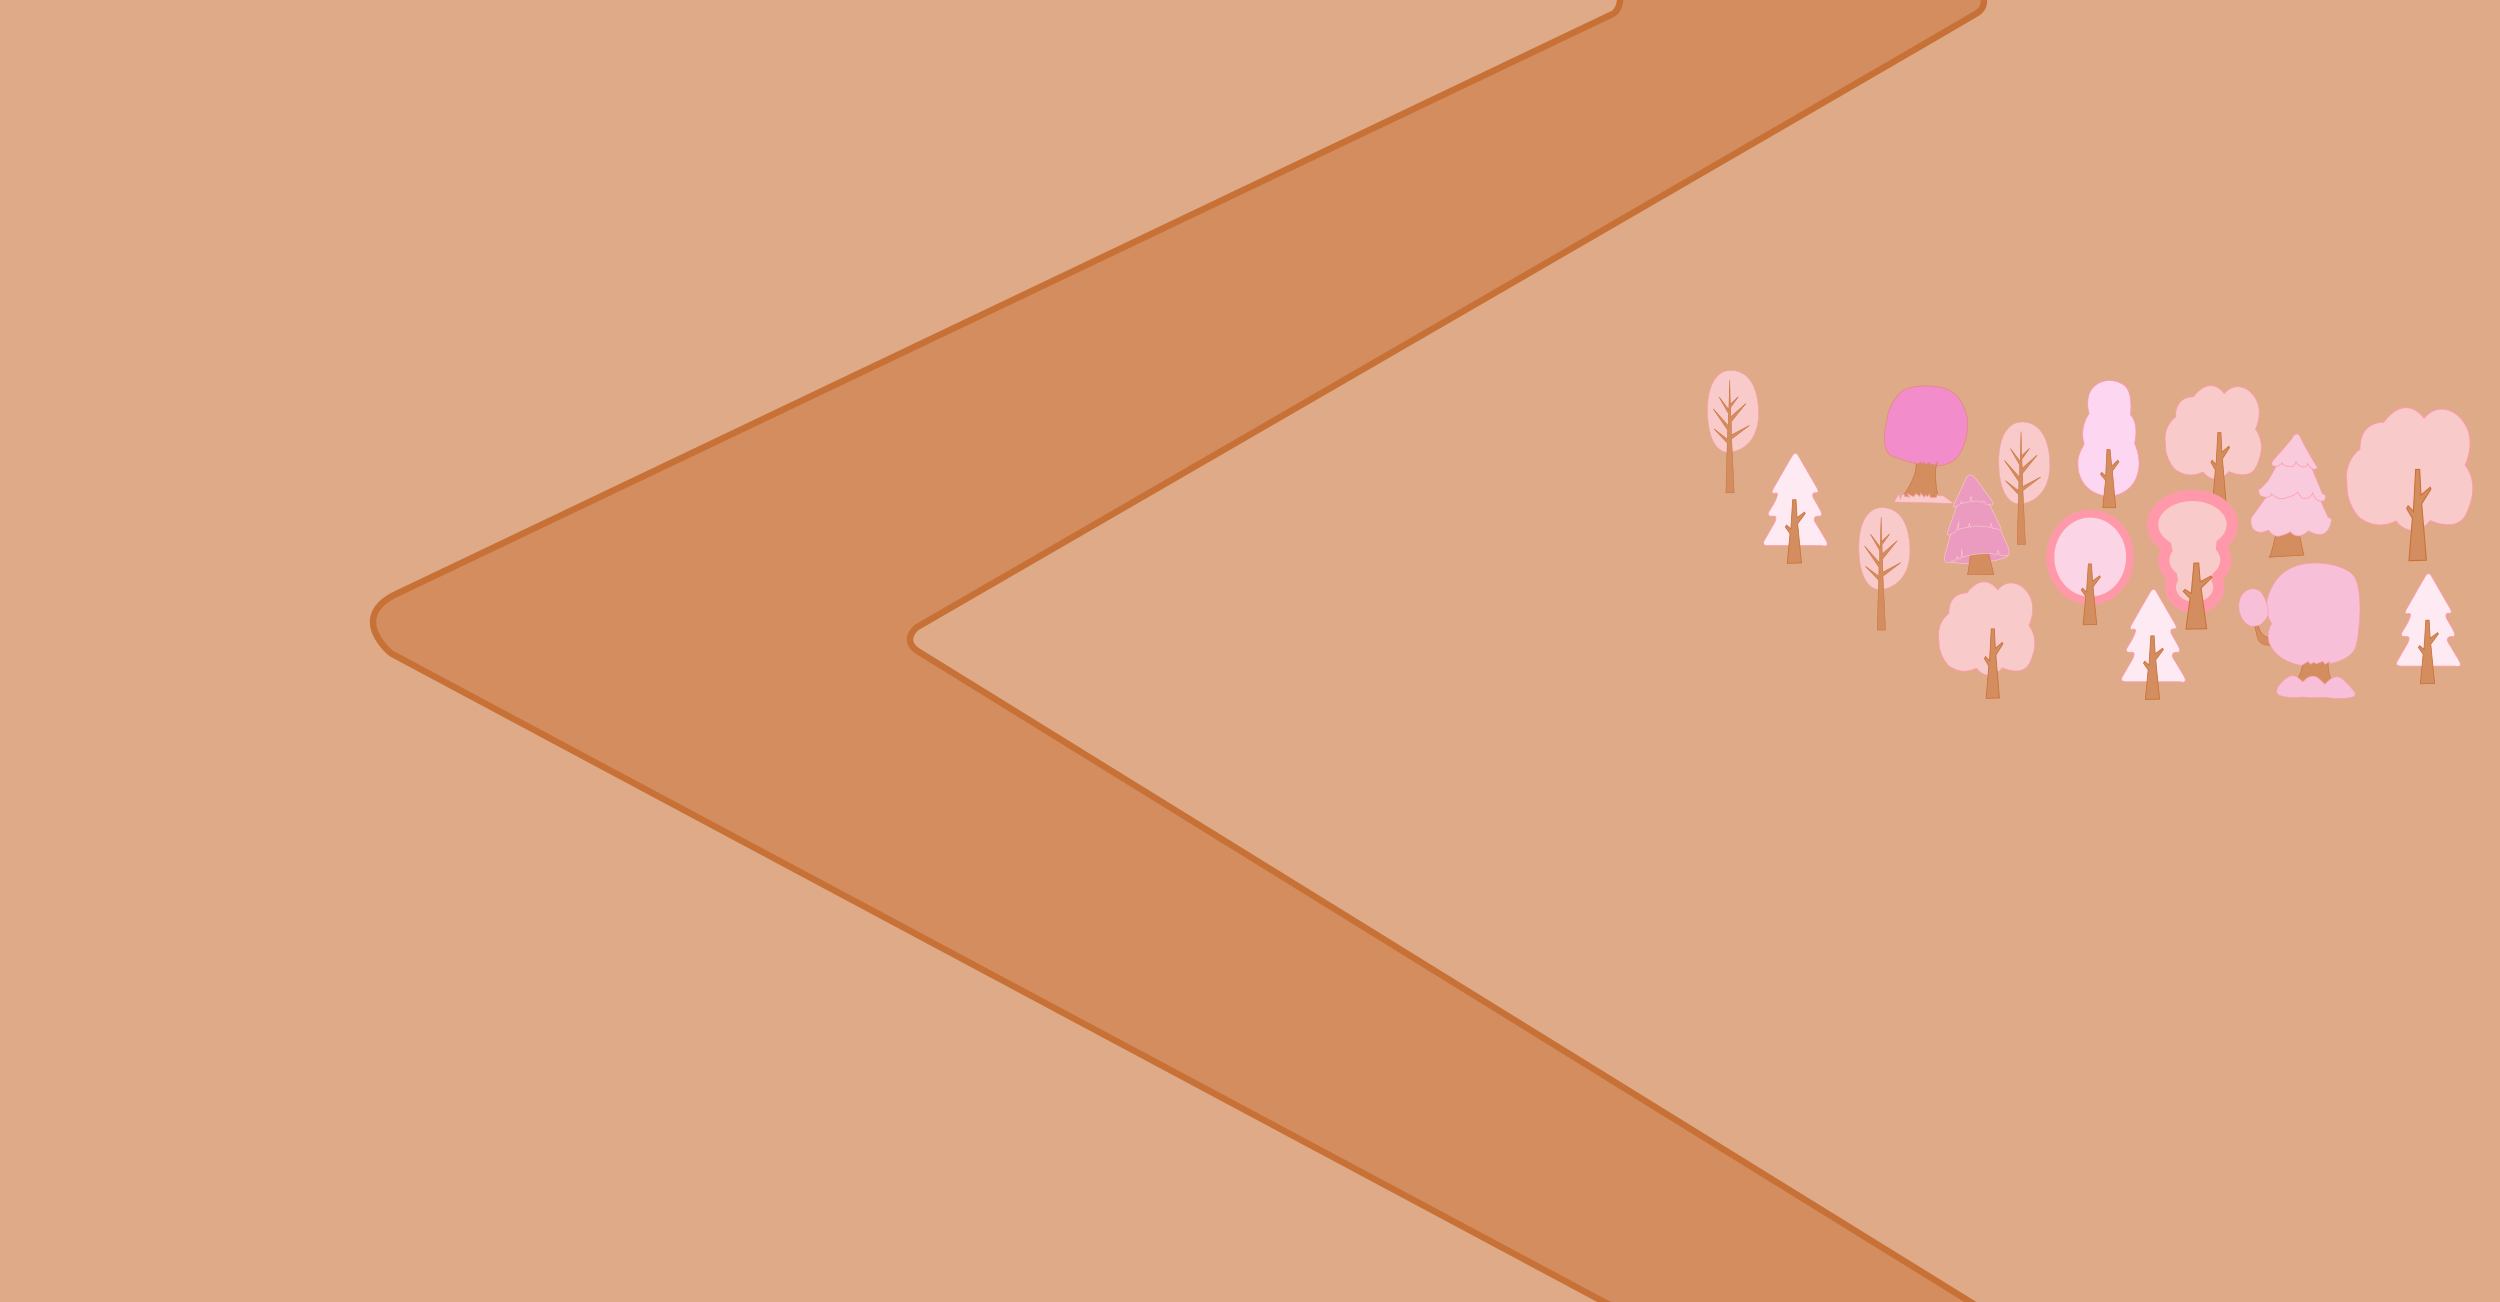 <?xml version="1.0" encoding="UTF-8" standalone="no"?>
<!-- Created with Inkscape (http://www.inkscape.org/) -->

<svg
   xmlns:dc="http://purl.org/dc/elements/1.1/"
   xmlns:cc="http://creativecommons.org/ns#"
   xmlns:rdf="http://www.w3.org/1999/02/22-rdf-syntax-ns#"
   xmlns:svg="http://www.w3.org/2000/svg"
   xmlns="http://www.w3.org/2000/svg"
   xmlns:sodipodi="http://sodipodi.sourceforge.net/DTD/sodipodi-0.dtd"
   xmlns:inkscape="http://www.inkscape.org/namespaces/inkscape"
   width="1920px"
   height="1000px"
   viewBox="0 0 1920 1000"
   version="1.1"
   id="SVGRoot"
   inkscape:version="0.92.4 (5da689c313, 2019-01-14)"
   sodipodi:docname="camino-1.svg">
  <defs
     id="defs815">
    <inkscape:perspective
       sodipodi:type="inkscape:persp3d"
       inkscape:vp_x="0 : 500 : 1"
       inkscape:vp_y="0 : 1000 : 0"
       inkscape:vp_z="1920 : 500 : 1"
       inkscape:persp3d-origin="960 : 333.33333 : 1"
       id="perspective1844" />
  </defs>
  <sodipodi:namedview
     id="base"
     pagecolor="#ffffff"
     bordercolor="#666666"
     borderopacity="1.0"
     inkscape:pageopacity="0.0"
     inkscape:pageshadow="2"
     inkscape:zoom="0.678125"
     inkscape:cx="1272.6267"
     inkscape:cy="500"
     inkscape:document-units="px"
     inkscape:current-layer="layer1"
     showgrid="false"
     inkscape:window-width="1920"
     inkscape:window-height="1050"
     inkscape:window-x="1920"
     inkscape:window-y="0"
     inkscape:window-maximized="1"
     showguides="true" />
  <g
     inkscape:label="Capa 1"
     inkscape:groupmode="layer"
     id="layer1">
    <rect
       style="opacity:1;fill:#deaa87;fill-opacity:1;fill-rule:nonzero;stroke:none;stroke-width:1;stroke-linecap:round;stroke-linejoin:bevel;stroke-miterlimit:4;stroke-dasharray:none;stroke-dashoffset:6;stroke-opacity:1;paint-order:fill markers stroke"
       id="rect1371"
       width="1924.149"
       height="1009.346"
       x="-4.005"
       y="-2.67" />
    <g
       id="g3236"
       transform="matrix(0.856,0,0,0.856,-272.702,217.298)">
      <g
         transform="translate(-135.169,68.235)"
         id="g3234">
        <path
           inkscape:connector-curvature="0"
           id="path3230"
           d="m 2139.033,133.668 c 0,0 -18.268,1.507 -17.515,37.29 0.753,35.783 16.95,35.783 16.95,35.783 l 4.708,-0.188 c 0,0 26.932,-2.637 23.918,-40.68 -3.013,-38.043 -28.062,-32.205 -28.062,-32.205 z"
           style="fill:#f9caca;fill-opacity:1;stroke:#ff99a9;stroke-width:0.479px;stroke-linecap:butt;stroke-linejoin:miter;stroke-opacity:1" />
        <path
           inkscape:connector-curvature="0"
           id="path3232"
           d="m 2138.071,243.181 h 7.324 l -2.249,-48.346 16.008,-12.148 -16.15,8.569 -0.188,-11.865 13.183,-16.432 -13.56,11.959 -0.188,-8.287 6.921,-9.699 -7.251,6.78 -0.424,-21.753 -0.848,26.649 -8.805,-11.488 8.381,14.69 -0.047,11.206 -13.607,-15.255 13.042,19.21 -0.235,8.051 -12.053,-9.134 11.912,12.524 z"
           style="fill:#d38d5f;fill-opacity:1;stroke:#c87137;stroke-width:0.479px;stroke-linecap:butt;stroke-linejoin:miter;stroke-opacity:1" />
      </g>
    </g>
    <g
       transform="translate(-671.881,38.858)"
       id="g3244">
      <path
         style="fill:#d38d5f;fill-opacity:1;stroke:#c87137;stroke-width:0.496px;stroke-linecap:butt;stroke-linejoin:miter;stroke-opacity:1"
         d="m 2160.106,315.481 c 0,0 -2.623,5.082 -1.536,14.61 0,0 0.455,15.385 5.358,16.421 l -32.581,-1.601 c 0,0 12.769,-15.76 12.11,-27.311 0,0 -0.12,-1.434 -2.035,-4.375"
         id="path3238"
         inkscape:connector-curvature="0" />
      <path
         style="fill:#f38ccb;fill-opacity:1;stroke:#e38570;stroke-width:0.496px;stroke-linecap:butt;stroke-linejoin:miter;stroke-opacity:1"
         d="m 2159.259,318.824 c 0,0 11.594,0.477 17.287,-8.465 5.693,-8.942 8.031,-22.678 5.503,-31.384 -2.529,-8.706 -7.861,-18.145 -19.787,-20.383 -11.926,-2.238 -22.917,-0.896 -28.684,2.394 -5.767,3.29 -11.903,15.661 -11.884,18.905 0.019,3.245 -8.354,27.541 4.628,32.115 12.982,4.574 18.434,5.444 18.434,5.444 l 2.152,-1.518 1.17,1.797 1.748,-1.603 0.95,2.173 2.728,-2.242 0.872,1.875 1.79,-0.467 1.554,1.315 2.388,-3.3 z"
         id="path3240"
         inkscape:connector-curvature="0" />
      <path
         style="fill:#f9caca;fill-opacity:1;stroke:#ff99a9;stroke-width:0.496px;stroke-linecap:butt;stroke-linejoin:miter;stroke-opacity:1"
         d="m 2130.504,340.224 -4.044,6.472 45.977,1.118 -8.423,-6.147 -2.897,0.374 -1.313,-1.123 -0.917,2.342 -4.622,-0.131 -0.431,-2.627 -1.862,2.143 -1.362,-1.556 -0.754,2.236 -2.908,-3.573 -0.57,2.697 -3.193,-2.224 -1.485,2.363 -5.167,-2.219 1.972,2.671 -4.21,-0.748 0.526,-1.157 -2.513,-0.108 -0.961,3.883 z"
         id="path3242"
         inkscape:connector-curvature="0" />
    </g>
    <g
       transform="matrix(0.977,0,0,0.977,-201.349,431.753)"
       id="g3256">
      <path
         style="fill:#d38d5f;fill-opacity:1;stroke:#c87137;stroke-width:0.486px;stroke-linecap:butt;stroke-linejoin:miter;stroke-opacity:1"
         d="m 2007.12,98.519 c 0,0 11.535,-11.825 8.328,-23.457 l 20.97,-1.444 c 0,0 -1.85,10.686 3.218,21.598 l 3.961,4.099 z"
         id="path3246"
         inkscape:connector-curvature="0" />
      <path
         style="fill:#d38d5f;fill-opacity:1;stroke:#c87137;stroke-width:0.486px;stroke-linecap:butt;stroke-linejoin:miter;stroke-opacity:1"
         d="m 1980.768,43.268 c 0,0 -1.374,16.782 11.8,16.137 l 0.065,5.745 c 0,0 -10.403,1.77 -12.2,-6.523 -1.797,-8.293 -3.975,-16.556 -3.975,-16.556 z"
         id="path3248"
         inkscape:connector-curvature="0" />
      <path
         style="fill:#f7bfd8;fill-opacity:1;stroke:#ff99a9;stroke-width:0.486px;stroke-linecap:butt;stroke-linejoin:miter;stroke-opacity:1"
         d="m 2037.099,79.889 c 0,0 18.184,-2.76 21.117,-14.297 2.933,-11.537 5.973,-46.273 -2.625,-55.76 -8.598,-9.487 -45.17,-16.409 -60.053,4.11 -14.882,20.519 -3.641,34.4 -3.641,34.4 0,0 -6.951,9.167 0.608,20.077 7.559,10.91 22.847,12.784 22.847,12.784 l 4.935,-3.068 2.274,2.123 2.182,-1.512 2.2,1.17 5.025,-1.925 2.098,2.328 3.09,-2.158 z"
         id="path3250"
         inkscape:connector-curvature="0" />
      <path
         style="fill:#f7bfd8;fill-opacity:1;stroke:#ff99a9;stroke-width:0.486px;stroke-linecap:butt;stroke-linejoin:miter;stroke-opacity:1"
         d="m 1981.845,49.7 c 0,0 9.594,-4.773 6.696,-14.897 -2.898,-10.124 -5.672,-13.74 -11.431,-13.866 -5.76,-0.126 -11.85,5.333 -11.078,15.239 0.773,9.906 8.032,14.515 10.509,14.321 2.477,-0.193 5.304,-0.797 5.304,-0.797 z"
         id="path3252"
         inkscape:connector-curvature="0" />
      <path
         inkscape:connector-curvature="0"
         id="path3254"
         d="m 2008.278,89.275 c -3.377,0.082 -5.975,2.746 -5.975,2.746 0,0 -7.405,5.828 -6.449,10.414 0.955,4.586 15.525,3.869 15.525,3.869 0,0 2.854,-0.011 5.703,-0.344 4.488,0.889 10.105,0.615 10.105,0.615 0,0 3.755,-0.005 6.951,-0.508 4.607,1.395 11.83,1.049 11.83,1.049 0,0 9.315,-4.1e-4 11.082,-1.959 1.768,-1.959 -1.768,-5.303 -1.768,-5.303 0,0 -2.102,-2.915 -7.5,-7.787 -5.398,-4.873 -10.891,0.766 -10.891,0.766 0,0 -1.644,1.312 -3.281,3.158 -1.147,-1.205 -2.654,-2.702 -4.607,-4.465 -5.398,-4.873 -10.893,0.766 -10.893,0.766 0,10e-7 -0.871,0.702 -1.955,1.762 -0.858,-0.846 -1.82,-1.767 -2.961,-2.797 -1.687,-1.523 -3.383,-2.02 -4.918,-1.982 z"
         style="fill:#f7bfd8;fill-opacity:1;stroke:#ff99a9;stroke-width:0.486px;stroke-linecap:butt;stroke-linejoin:miter;stroke-opacity:1" />
    </g>
    <g
       transform="translate(-169.315,-346.747)"
       id="g3264">
      <g
         id="g3262">
        <path
           inkscape:connector-curvature="0"
           id="path3258"
           d="m 2035.825,746.665 c 0,0 20.678,9.887 27.68,-5.265 7.002,-15.152 6.674,-27.093 -0.875,-37.622 0,0 8.315,-16.692 0.219,-30.688 -8.096,-13.996 -22.866,-16.307 -31.838,-5.265 0,0 -13.348,-20.159 -31.181,3.21 0,0 -18.381,-1.284 -18.162,20.673 0,0 -9.518,5.907 -10.503,20.544 l 0.766,11.299 c 0,0 0,9.373 8.424,19.902 0,0 12.254,11.941 29.103,3.595 0,0 11.925,16.436 26.367,-0.385 z"
           style="fill:#f9caca;fill-opacity:1;stroke:#ff99a9;stroke-width:0.852px;stroke-linecap:butt;stroke-linejoin:miter;stroke-opacity:1" />
        <path
           inkscape:connector-curvature="0"
           id="path3260"
           d="m 2019.414,777.368 13.348,-0.385 -3.61,-43.272 7.112,-11.299 -0.656,-1.412 -7.002,6.035 -0.985,-19.774 h -3.063 l -1.75,32.229 -4.048,-4.237 -1.094,2.054 4.376,7.447 z"
           style="fill:#d38d5f;fill-opacity:1;stroke:#c87137;stroke-width:0.852px;stroke-linecap:butt;stroke-linejoin:miter;stroke-opacity:1" />
      </g>
    </g>
    <g
       id="g3270"
       transform="matrix(0.874,0,0,0.874,100.455,100.857)">
      <path
         inkscape:connector-curvature="0"
         id="path3266"
         d="m 1994.432,469.965 h 47.872 c 0,0 7.979,2.455 3.273,-5.524 -4.705,-7.979 -8.388,-13.911 -8.388,-13.911 0,0 -4.91,-6.547 2.864,-6.547 0,0 4.322,0.806 0.633,-5.848 l -5.569,-9.765 c 0,0 -3.038,-5.497 2.748,-4.846 0,0 2.981,7.4e-4 -0.548,-5.574 l -16.162,-27.993 c 0,0 -2.276,-3.052 -4.424,0.221 -2.148,3.273 -16.586,28.727 -16.586,28.727 0,0 -4.077,6.256 0.986,4.875 5.063,-1.381 -1.074,9.206 -1.074,9.206 l -4.552,7.569 c 0,0 -2.148,4.194 3.836,3.478 5.984,-0.716 -0.256,8.49 -0.256,8.49 l -7.402,12.822 c 0,0 -3.031,4.363 2.748,4.619 z"
         style="fill:#fdeaf2;fill-opacity:1;stroke:#ff99a9;stroke-width:0.736px;stroke-linecap:butt;stroke-linejoin:miter;stroke-opacity:1" />
      <path
         style="fill:#d38d5f;fill-opacity:1;stroke:#c87137;stroke-width:0.736px;stroke-linecap:butt;stroke-linejoin:miter;stroke-opacity:1"
         d="m 2011.898,485.459 12.479,-0.307 -3.376,-34.472 6.649,-9.002 -0.614,-1.125 -6.547,4.808 -0.921,-15.753 h -2.864 l -1.637,25.675 -3.785,-3.376 -1.023,1.637 4.092,5.933 z"
         id="path3268"
         inkscape:connector-curvature="0" />
    </g>
    <g
       transform="matrix(0.874,0,0,0.874,-110.748,112.88)"
       id="g3276">
      <path
         style="fill:#fdeaf2;fill-opacity:1;stroke:#ff99a9;stroke-width:0.736px;stroke-linecap:butt;stroke-linejoin:miter;stroke-opacity:1"
         d="m 1994.432,469.965 h 47.872 c 0,0 7.979,2.455 3.273,-5.524 -4.705,-7.979 -8.388,-13.911 -8.388,-13.911 0,0 -4.91,-6.547 2.864,-6.547 0,0 4.322,0.806 0.633,-5.848 l -5.569,-9.765 c 0,0 -3.038,-5.497 2.748,-4.846 0,0 2.981,7.4e-4 -0.548,-5.574 l -16.162,-27.993 c 0,0 -2.276,-3.052 -4.424,0.221 -2.148,3.273 -16.586,28.727 -16.586,28.727 0,0 -4.077,6.256 0.986,4.875 5.063,-1.381 -1.074,9.206 -1.074,9.206 l -4.552,7.569 c 0,0 -2.148,4.194 3.836,3.478 5.984,-0.716 -0.256,8.49 -0.256,8.49 l -7.402,12.822 c 0,0 -3.031,4.363 2.748,4.619 z"
         id="path3272"
         inkscape:connector-curvature="0" />
      <path
         inkscape:connector-curvature="0"
         id="path3274"
         d="m 2011.898,485.459 12.479,-0.307 -3.376,-34.472 6.649,-9.002 -0.614,-1.125 -6.547,4.808 -0.921,-15.753 h -2.864 l -1.637,25.675 -3.785,-3.376 -1.023,1.637 4.092,5.933 z"
         style="fill:#d38d5f;fill-opacity:1;stroke:#c87137;stroke-width:0.736px;stroke-linecap:butt;stroke-linejoin:miter;stroke-opacity:1" />
    </g>
    <g
       id="g3370">
      <path
         inkscape:connector-curvature="0"
         id="path3278"
         d="m 1357.342,419.075 h 41.846 c 0,0 6.974,2.146 2.861,-4.828 -4.113,-6.974 -7.332,-12.16 -7.332,-12.16 0,0 -4.292,-5.723 2.504,-5.723 0,0 3.778,0.705 0.553,-5.112 l -4.868,-8.536 c 0,0 -2.656,-4.805 2.402,-4.236 0,0 2.606,6.4e-4 -0.479,-4.872 l -14.128,-24.47 c 0,0 -1.99,-2.668 -3.867,0.194 -1.878,2.861 -14.498,25.111 -14.498,25.111 0,0 -3.564,5.469 0.862,4.262 4.426,-1.207 -0.939,8.047 -0.939,8.047 l -3.979,6.617 c 0,0 -1.878,3.666 3.353,3.04 5.231,-0.626 -0.224,7.421 -0.224,7.421 l -6.471,11.208 c 0,0 -2.65,3.814 2.402,4.038 z"
         style="fill:#fdeaf2;fill-opacity:1;stroke:#ff99a9;stroke-width:0.643px;stroke-linecap:butt;stroke-linejoin:miter;stroke-opacity:1" />
      <path
         style="fill:#d38d5f;fill-opacity:1;stroke:#c87137;stroke-width:0.643px;stroke-linecap:butt;stroke-linejoin:miter;stroke-opacity:1"
         d="m 1372.61,432.619 10.909,-0.268 -2.951,-30.133 5.812,-7.869 -0.536,-0.984 -5.723,4.202 -0.805,-13.77 h -2.504 l -1.431,22.443 -3.308,-2.951 -0.894,1.431 3.577,5.186 z"
         id="path3280"
         inkscape:connector-curvature="0" />
    </g>
    <g
       transform="matrix(0.856,0,0,0.856,-504.656,170.329)"
       id="g3290">
      <g
         id="g3288">
        <path
           style="fill:#f9caca;fill-opacity:1;stroke:#ff99a9;stroke-width:0.479px;stroke-linecap:butt;stroke-linejoin:miter;stroke-opacity:1"
           d="m 2139.033,133.668 c 0,0 -18.268,1.507 -17.515,37.29 0.753,35.783 16.95,35.783 16.95,35.783 l 4.708,-0.188 c 0,0 26.932,-2.637 23.918,-40.68 -3.013,-38.043 -28.062,-32.205 -28.062,-32.205 z"
           id="path3284"
           inkscape:connector-curvature="0" />
        <path
           style="fill:#d38d5f;fill-opacity:1;stroke:#c87137;stroke-width:0.479px;stroke-linecap:butt;stroke-linejoin:miter;stroke-opacity:1"
           d="m 2138.071,243.181 h 7.324 l -2.249,-48.346 16.008,-12.148 -16.15,8.569 -0.188,-11.865 13.183,-16.432 -13.56,11.959 -0.188,-8.287 6.921,-9.699 -7.251,6.78 -0.424,-21.753 -0.848,26.649 -8.805,-11.488 8.381,14.69 -0.047,11.206 -13.607,-15.255 13.042,19.21 -0.235,8.051 -12.053,-9.134 11.912,12.524 z"
           id="path3286"
           inkscape:connector-curvature="0" />
      </g>
    </g>
    <g
       id="g3300"
       transform="matrix(0.898,0,0,0.898,-57.277,-131.345)">
      <path
         inkscape:connector-curvature="0"
         id="path3292"
         d="m 2012.052,593.353 c 0,0 -5.449,29.646 -7.855,29.415 l 29.996,-1.799 c 0,0 -6.084,-23.299 -4.37,-28.509 z"
         style="fill:#d38d5f;fill-opacity:1;stroke:#c87137;stroke-width:0.621px;stroke-linecap:butt;stroke-linejoin:miter;stroke-opacity:1" />
      <path
         inkscape:connector-curvature="0"
         id="path3294"
         d="m 2010.24,559.888 -21.199,29.346 c 0,0 -1.651,8.164 3.615,11.098 5.267,2.934 11.161,-0.661 11.161,-0.661 0,0 3.762,6.864 10.718,4.844 6.956,-2.019 7.878,-3.491 7.878,-3.491 0,0 3.711,4.691 8.506,3.505 4.795,-1.186 6.999,-4.269 6.999,-4.269 0,0 6.268,4.243 11.947,2.882 5.679,-1.362 7.17,-8.761 7.17,-8.761 l 0.998,-4.065 -3.288,-1.876 -11.539,-26.077 z"
         style="fill:#f9cadc;fill-opacity:1;stroke:#ff99a9;stroke-width:0.621px;stroke-linecap:butt;stroke-linejoin:miter;stroke-opacity:1" />
      <path
         inkscape:connector-curvature="0"
         id="path3296"
         d="m 2017.135,533.242 -13.68,24.174 c 0,0 -5.205,6.349 -7.365,7.181 -2.161,0.833 1.087,5.826 1.087,5.826 0,0 7.982,3.541 9.378,-1.96 0,0 4.528,5.203 9.729,4.316 5.2,-0.887 12.194,-4.203 12.343,-5.75 0.148,-1.546 2.159,5.496 5.371,5.458 3.211,-0.038 6.345,-0.171 7.777,-5.148 0,0 1.266,7.577 6.899,7.598 5.633,0.021 3.801,-5.27 3.801,-5.27 l -2.409,-1.098 -14.354,-34.67 z"
         style="fill:#f9cadc;fill-opacity:1;stroke:#ff99a9;stroke-width:0.621px;stroke-linecap:butt;stroke-linejoin:miter;stroke-opacity:1" />
      <path
         inkscape:connector-curvature="0"
         id="path3298"
         d="m 2023.506,521.977 c 0,0 4.152,-9.831 8.223,-0.77 4.071,9.061 13.982,25.011 13.982,25.011 0,0 -3.604,5.029 -8.42,-3.497 0,0 -0.13,4.062 -4.85,2.655 -4.72,-1.407 -4.963,-4.291 -4.963,-4.291 0,0 -1.412,5.673 -6.905,4.191 -5.493,-1.481 -5.172,-3.011 -5.172,-3.011 0,0 -3.591,3.99 -7.272,2.596 -3.681,-1.394 0.365,-5.6 0.365,-5.6 z"
         style="fill:#f9cadc;fill-opacity:1;stroke:#ff99a9;stroke-width:0.621px;stroke-linecap:butt;stroke-linejoin:miter;stroke-opacity:1" />
    </g>
    <g
       id="g3308"
       transform="matrix(0.761,0,0,0.761,162.617,-205.958)">
      <g
         id="g3306">
        <path
           style="fill:#f9caca;fill-opacity:1;stroke:#ff99a9;stroke-width:0.852px;stroke-linecap:butt;stroke-linejoin:miter;stroke-opacity:1"
           d="m 2035.825,746.665 c 0,0 20.678,9.887 27.68,-5.265 7.002,-15.152 6.674,-27.093 -0.875,-37.622 0,0 8.315,-16.692 0.219,-30.688 -8.096,-13.996 -22.866,-16.307 -31.838,-5.265 0,0 -13.348,-20.159 -31.181,3.21 0,0 -18.381,-1.284 -18.162,20.673 0,0 -9.518,5.907 -10.503,20.544 l 0.766,11.299 c 0,0 0,9.373 8.424,19.902 0,0 12.254,11.941 29.103,3.595 0,0 11.925,16.436 26.367,-0.385 z"
           id="path3302"
           inkscape:connector-curvature="0" />
        <path
           style="fill:#d38d5f;fill-opacity:1;stroke:#c87137;stroke-width:0.852px;stroke-linecap:butt;stroke-linejoin:miter;stroke-opacity:1"
           d="m 2019.414,777.368 13.348,-0.385 -3.61,-43.272 7.112,-11.299 -0.656,-1.412 -7.002,6.035 -0.985,-19.774 h -3.063 l -1.75,32.229 -4.048,-4.237 -1.094,2.054 4.376,7.447 z"
           id="path3304"
           inkscape:connector-curvature="0" />
      </g>
    </g>
    <g
       transform="translate(-442.066,-137.829)"
       id="g3316">
      <g
         transform="matrix(0.851,0,0,0.851,299.81,88.045)"
         id="g3314">
        <path
           style="opacity:1;fill:#f9caca;fill-opacity:1;fill-rule:nonzero;stroke:#ff99a9;stroke-width:10.261;stroke-linecap:round;stroke-linejoin:bevel;stroke-miterlimit:4;stroke-dasharray:none;stroke-opacity:1;paint-order:stroke markers fill"
           d="m 2145.777,505.596 a 35.974,26.296 0 0 0 -35.975,26.295 35.974,26.296 0 0 0 14.049,20.807 28.04,22.176 0 0 0 -3.953,11.301 28.04,22.176 0 0 0 8.535,15.9 21.868,18.388 0 0 0 -2.578,8.645 21.868,18.388 0 0 0 21.867,18.389 21.868,18.388 0 0 0 21.869,-18.389 21.868,18.388 0 0 0 -2.432,-8.416 28.04,22.176 0 0 0 8.82,-16.129 28.04,22.176 0 0 0 -5.424,-13.062 35.974,26.296 0 0 0 11.193,-19.045 35.974,26.296 0 0 0 -35.973,-26.295 z"
           id="path3310"
           inkscape:connector-curvature="0" />
        <path
           inkscape:connector-curvature="0"
           id="path3312"
           d="m 2139.937,626.256 18.656,-0.327 -5.046,-36.785 9.94,-9.605 -0.917,-1.201 -9.787,5.13 -1.376,-16.81 h -4.282 l -2.447,27.397 -5.658,-3.602 -1.529,1.746 6.117,6.331 z"
           style="fill:#d38d5f;fill-opacity:1;stroke:#c87137;stroke-width:0.929px;stroke-linecap:butt;stroke-linejoin:miter;stroke-opacity:1" />
      </g>
    </g>
    <g
       transform="translate(-419.432,254.494)"
       id="g3322">
      <ellipse
         ry="33.443"
         rx="30.656"
         cy="173.399"
         cx="2024.714"
         id="ellipse3318"
         style="opacity:1;fill:#fbd5e5;fill-opacity:1;fill-rule:nonzero;stroke:#ff99a9;stroke-width:6.162;stroke-linecap:round;stroke-linejoin:bevel;stroke-miterlimit:4;stroke-dasharray:none;stroke-opacity:1;paint-order:stroke markers fill" />
      <path
         style="fill:#d38d5f;stroke:#c87137;stroke-width:0.616px;stroke-linecap:butt;stroke-linejoin:miter;stroke-opacity:1"
         d="m 2019.261,225.376 10.453,-0.257 -2.827,-28.874 5.569,-7.54 -0.514,-0.942 -5.484,4.027 -0.771,-13.195 h -2.399 l -1.371,21.506 -3.17,-2.827 -0.857,1.371 3.427,4.969 z"
         id="path3320"
         inkscape:connector-curvature="0" />
    </g>
    <g
       id="g3328"
       transform="translate(-520.41,279.453)">
      <path
         inkscape:connector-curvature="0"
         id="path3324"
         d="m 2139.862,101.865 c 0,0 14.693,-0.164 20.849,-13.462 6.156,-13.298 -0.903,-27.334 -0.903,-27.334 0,0 3.776,-15.021 -3.201,-21.916 0,0 2.545,-18.058 -5.335,-23.148 -7.88,-5.089 -17.73,-4.104 -23.64,2.38 -5.91,6.485 -3.53,18.223 -2.709,19.536 0,0 -8.044,10.753 -3.858,23.558 0,0 -4.925,8.455 -4.843,12.887 l 0.082,4.433 c 0,0 -0.164,20.521 23.558,23.066 z"
         style="fill:#fdd7f2;fill-opacity:1;stroke:#ff99a9;stroke-width:0.59px;stroke-linecap:butt;stroke-linejoin:miter;stroke-opacity:1" />
      <path
         inkscape:connector-curvature="0"
         id="path3326"
         d="m 2135.348,110.402 9.932,0.082 -2.627,-28.073 5.089,-7.141 -0.903,-1.231 -4.679,4.515 -1.231,-12.641 -2.38,-0.082 -0.985,20.357 -3.119,-2.873 -0.739,1.642 3.776,4.433 z"
         style="fill:#d38d5f;fill-opacity:1;stroke:#c87137;stroke-width:0.59px;stroke-linecap:butt;stroke-linejoin:miter;stroke-opacity:1" />
    </g>
    <g
       id="g3340"
       transform="matrix(0.767,0,0,0.767,-117.887,71.489)">
      <path
         inkscape:connector-curvature="0"
         id="path3330"
         d="m 2103.311,468.815 c 0,0 13.168,2.922 21.732,2.133 8.564,-0.789 26.929,-2.93 26.929,-2.93 0,0 14.21,-3.575 12.262,-5.574 -1.947,-1.999 -13.997,-10.209 -13.997,-10.209 l -34.99,1.139 z"
         style="fill:#eb9ac0;fill-opacity:1;stroke:#f9caca;stroke-width:0.616px;stroke-linecap:butt;stroke-linejoin:miter;stroke-opacity:1" />
      <path
         inkscape:connector-curvature="0"
         id="path3332"
         d="m 2127.029,458.325 c 0,0 -2.294,23.016 -3.467,23.637 l 26.574,0.065 -6.437,-25.796 -16.76,-0.266 z"
         style="fill:#d38d5f;fill-opacity:1;stroke:#c87137;stroke-width:0.616px;stroke-linecap:butt;stroke-linejoin:miter;stroke-opacity:1" />
      <path
         inkscape:connector-curvature="0"
         id="path3334"
         d="m 2110.903,427.08 -10.342,37.603 c 0,0 -0.421,7.67 6.079,4.951 6.5,-2.72 6.515,-2.478 6.515,-2.478 l 0.18,-3.833 1.11,3.144 2.688,-0.657 0.831,-8.849 0.867,7.892 c 0,0 15.381,-6.137 34.822,-2.827 l 0.187,-4.683 2.518,5.238 c 0,0 7.593,2.064 8.847,-1.11 1.254,-3.174 -2.426,-10.461 -2.426,-10.461 l -12.103,-27.133 z"
         style="fill:#eb9ac0;fill-opacity:1;stroke:#f9caca;stroke-width:0.616px;stroke-linecap:butt;stroke-linejoin:miter;stroke-opacity:1" />
      <path
         inkscape:connector-curvature="0"
         id="path3336"
         d="m 2115.574,406.157 -11.963,34.066 c 0,0 -1.305,4.269 3.963,1.264 5.268,-3.005 4.95,-3.227 4.95,-3.227 l 2.806,-9.278 -0.979,8.434 c 0,0 4.227,-2.211 10.571,-2.615 l 0.652,-4.045 0.923,4.006 c 0,0 1.748,-3.023 20.336,0.22 l 0.304,-4.751 1.498,5.425 c 0,0 6.976,0.95 7.638,1.818 0.662,0.868 1.639,0.017 0.896,-2.12 -0.743,-2.136 -15.409,-31.411 -15.409,-31.411 z"
         style="fill:#eb9ac0;fill-opacity:1;stroke:#f9caca;stroke-width:0.616px;stroke-linecap:butt;stroke-linejoin:miter;stroke-opacity:1" />
      <path
         inkscape:connector-curvature="0"
         id="path3338"
         d="m 2109.439,413.646 12.96,-27.942 c 0,0 2.845,-7.704 9.29,0.136 6.445,7.839 17.685,24.29 17.685,24.29 0,0 0.177,2.779 -2.04,2.253 -2.217,-0.526 -4.657,-0.734 -4.657,-0.734 l -2.447,-3.18 c 0,0 -0.046,-0.725 -0.604,0.038 -0.558,0.764 -0.814,1.508 -0.814,1.508 0,0 -3.681,-2.556 -10.379,-1.037 l -1.041,-4.908 -0.977,0.851 0.085,4.18 c 0,0 -5.939,1.046 -7.467,1.811 -1.528,0.765 -0.841,-1.766 -0.841,-1.766 l -1.117,0.557 -0.651,2.165 -5.427,2.409 c 0,0 -1.721,0.595 -1.557,-0.629 z"
         style="fill:#eb9ac0;fill-opacity:1;stroke:#f9caca;stroke-width:0.616px;stroke-linecap:butt;stroke-linejoin:miter;stroke-opacity:1" />
    </g>
    <g
       transform="matrix(0.761,0,0,0.761,-11.377,-55.248)"
       id="g3348">
      <g
         id="g3346">
        <path
           inkscape:connector-curvature="0"
           id="path3342"
           d="m 2035.825,746.665 c 0,0 20.678,9.887 27.68,-5.265 7.002,-15.152 6.674,-27.093 -0.875,-37.622 0,0 8.315,-16.692 0.219,-30.688 -8.096,-13.996 -22.866,-16.307 -31.838,-5.265 0,0 -13.348,-20.159 -31.181,3.21 0,0 -18.381,-1.284 -18.162,20.673 0,0 -9.518,5.907 -10.503,20.544 l 0.766,11.299 c 0,0 0,9.373 8.424,19.902 0,0 12.254,11.941 29.103,3.595 0,0 11.925,16.436 26.367,-0.385 z"
           style="fill:#f9caca;fill-opacity:1;stroke:#ff99a9;stroke-width:0.852px;stroke-linecap:butt;stroke-linejoin:miter;stroke-opacity:1" />
        <path
           inkscape:connector-curvature="0"
           id="path3344"
           d="m 2019.414,777.368 13.348,-0.385 -3.61,-43.272 7.112,-11.299 -0.656,-1.412 -7.002,6.035 -0.985,-19.774 h -3.063 l -1.75,32.229 -4.048,-4.237 -1.094,2.054 4.376,7.447 z"
           style="fill:#d38d5f;fill-opacity:1;stroke:#c87137;stroke-width:0.852px;stroke-linecap:butt;stroke-linejoin:miter;stroke-opacity:1" />
      </g>
    </g>
    <g
       transform="matrix(0.856,0,0,0.856,-165.244,151.532)"
       id="g3356">
      <g
         id="g3354"
         transform="translate(-135.169,68.235)">
        <path
           style="fill:#f9caca;fill-opacity:1;stroke:#ff99a9;stroke-width:0.479px;stroke-linecap:butt;stroke-linejoin:miter;stroke-opacity:1"
           d="m 2139.033,133.668 c 0,0 -18.268,1.507 -17.515,37.29 0.753,35.783 16.95,35.783 16.95,35.783 l 4.708,-0.188 c 0,0 26.932,-2.637 23.918,-40.68 -3.013,-38.043 -28.062,-32.205 -28.062,-32.205 z"
           id="path3350"
           inkscape:connector-curvature="0" />
        <path
           style="fill:#d38d5f;fill-opacity:1;stroke:#c87137;stroke-width:0.479px;stroke-linecap:butt;stroke-linejoin:miter;stroke-opacity:1"
           d="m 2138.071,243.181 h 7.324 l -2.249,-48.346 16.008,-12.148 -16.15,8.569 -0.188,-11.865 13.183,-16.432 -13.56,11.959 -0.188,-8.287 6.921,-9.699 -7.251,6.78 -0.424,-21.753 -0.848,26.649 -8.805,-11.488 8.381,14.69 -0.047,11.206 -13.607,-15.255 13.042,19.21 -0.235,8.051 -12.053,-9.134 11.912,12.524 z"
           id="path3352"
           inkscape:connector-curvature="0" />
      </g>
    </g>
    <path
       style="fill:#d38d5f;fill-opacity:1;stroke:#c87137;stroke-width:4.988;stroke-linecap:butt;stroke-linejoin:miter;stroke-miterlimit:4;stroke-dasharray:none;stroke-opacity:1"
       d="m 1522.964,-2.587 c 0,0 3.116,7.37 -4.152,12.35 -7.268,4.98 -814.657,471.996 -814.657,471.996 0,0 -12.194,9.385 0.519,18.248 l 818.943,506.359 -279.168,0.274 -943.989,-504.808 c 0,0 -32.313,-26.073 1.356,-44.449 L 1239.171,10.415 c 0,0 5.572,-3.422 5.125,-13.002 z"
       id="path3366"
       inkscape:connector-curvature="0" />
  </g>
</svg>
